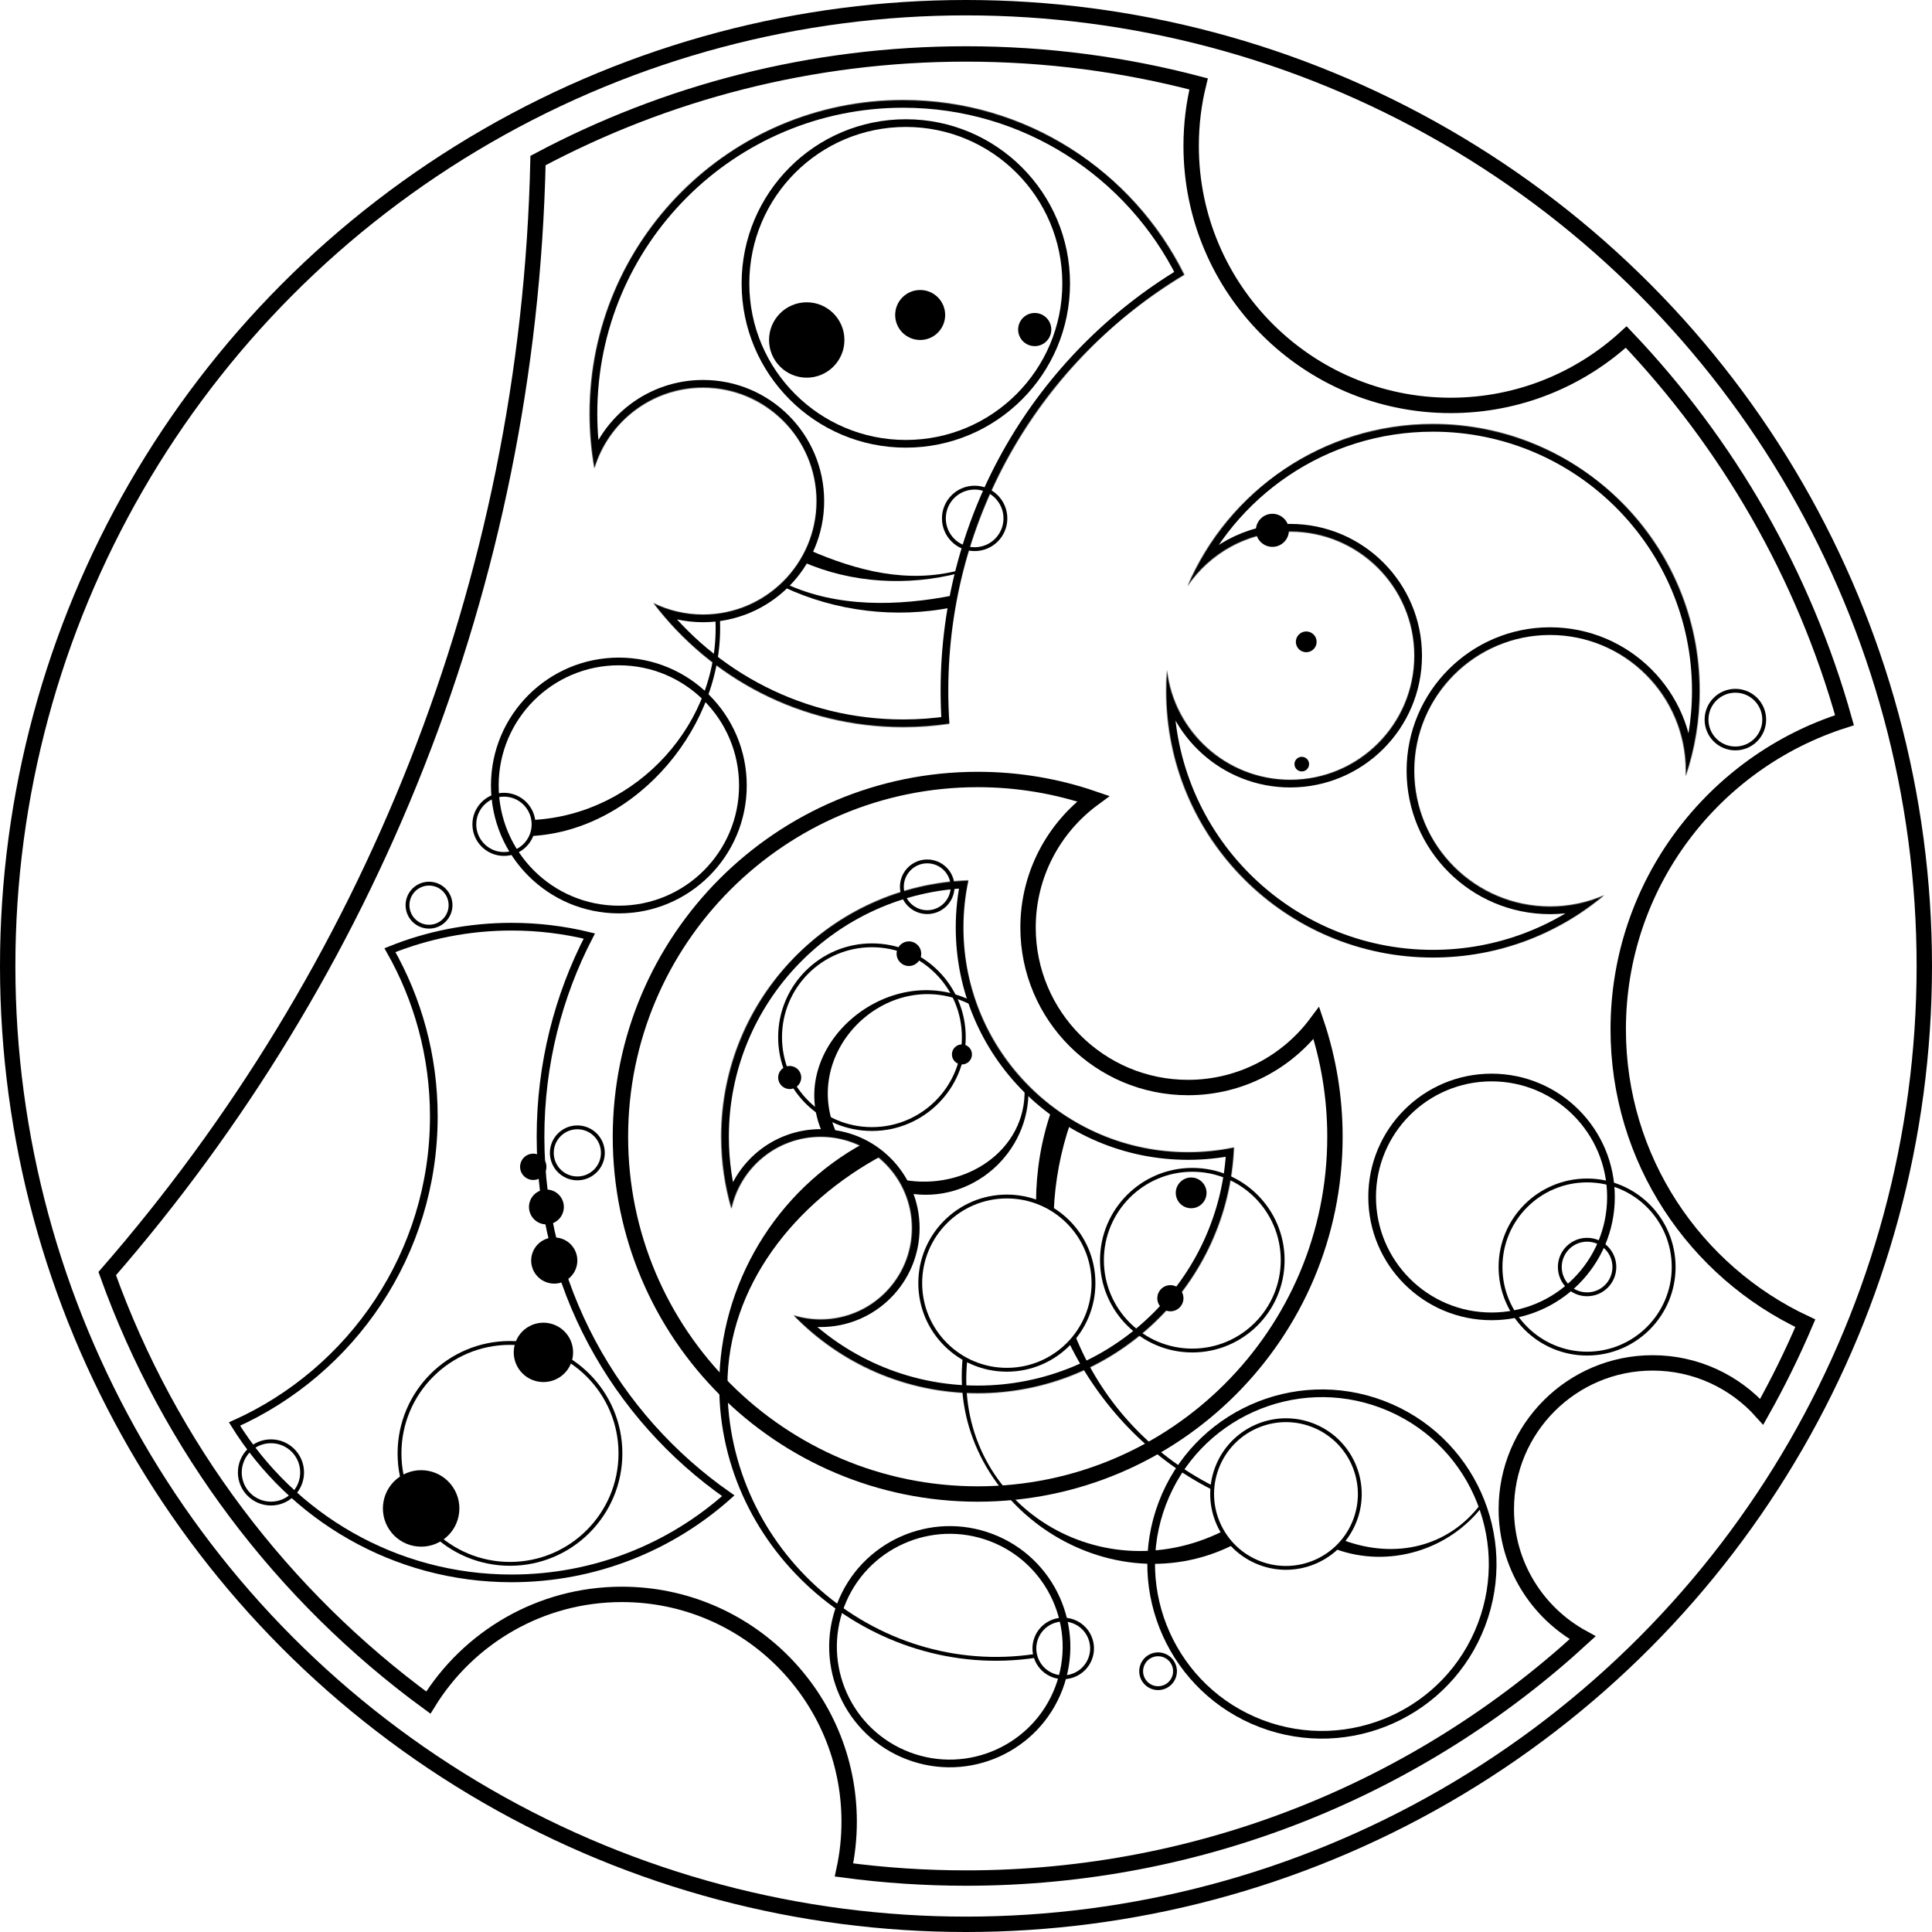 <?xml version="1.0" standalone="no"?><!-- Generator: Gravit.io --><svg xmlns="http://www.w3.org/2000/svg" xmlns:xlink="http://www.w3.org/1999/xlink" style="isolation:isolate" viewBox="0 0 2512.148 2512.148" width="2512.148" height="2512.148"><defs><clipPath id="_clipPath_qeAP3JDWE0jYEnzjAwQqeyZrHKtkOuEV"><rect width="2512.148" height="2512.148"/></clipPath></defs><g clip-path="url(#_clipPath_qeAP3JDWE0jYEnzjAwQqeyZrHKtkOuEV)"><g><path d=" M 1093.059 2087.294 C 1122.803 2008.976 1210.535 1969.54 1288.853 1999.284 C 1367.171 2029.028 1406.607 2116.76 1376.863 2195.078 C 1347.12 2273.396 1259.387 2312.832 1181.069 2283.088 C 1102.751 2253.344 1063.315 2165.612 1093.059 2087.294 Z " fill="none" stroke-width="10" stroke="rgb(0,0,0)" stroke-linejoin="miter" stroke-linecap="square" stroke-miterlimit="3"/><path d=" M 1347.432 2130.105 C 1354.78 2110.756 1376.454 2101.014 1395.803 2108.362 C 1415.151 2115.71 1424.894 2137.384 1417.546 2156.733 C 1410.197 2176.081 1388.523 2185.824 1369.175 2178.476 C 1349.826 2171.127 1340.084 2149.453 1347.432 2130.105 Z " fill="none" stroke-width="5" stroke="rgb(0,0,0)" stroke-linejoin="miter" stroke-linecap="square" stroke-miterlimit="3"/><path d=" M 1511.322 1954.877 C 1554.824 1840.334 1683.135 1782.657 1797.678 1826.159 C 1912.221 1869.66 1969.897 1997.972 1926.396 2112.514 C 1882.895 2227.057 1754.583 2284.734 1640.04 2241.232 C 1525.497 2197.731 1467.821 2069.419 1511.322 1954.877 Z " fill="none" stroke-width="10" stroke="rgb(0,0,0)" stroke-linejoin="miter" stroke-linecap="square" stroke-miterlimit="3"/><path d=" M 1485.273 2165.267 C 1489.584 2153.916 1502.299 2148.2 1513.65 2152.511 C 1525.001 2156.822 1530.717 2169.538 1526.406 2180.889 C 1522.095 2192.24 1509.38 2197.956 1498.028 2193.645 C 1486.677 2189.334 1480.962 2176.618 1485.273 2165.267 Z " fill="none" stroke-width="5" stroke="rgb(0,0,0)" stroke-linejoin="miter" stroke-linecap="square" stroke-miterlimit="3"/><path d=" M 1582.385 1908.591 C 1601.196 1859.059 1656.683 1834.118 1706.215 1852.929 C 1755.747 1871.741 1780.688 1927.227 1761.876 1976.759 C 1743.065 2026.291 1687.579 2051.232 1638.047 2032.421 C 1588.515 2013.609 1563.574 1958.123 1582.385 1908.591 Z " fill="none" stroke-width="5" stroke="rgb(0,0,0)" stroke-linejoin="miter" stroke-linecap="square" stroke-miterlimit="3"/></g><g><circle cx="1939.448" cy="1556.355" r="155.28" fill="none" stroke-width="10" stroke="rgb(0,0,0)" stroke-linejoin="miter" stroke-linecap="square" stroke-miterlimit="3"/><g><circle cx="2063.667" cy="1647.505" r="112.569" fill="none" stroke-width="5" stroke="rgb(0,0,0)" stroke-linejoin="miter" stroke-linecap="square" stroke-miterlimit="3"/><circle cx="2063.667" cy="1647.505" r="35.467" fill="none" stroke-width="5" stroke="rgb(0,0,0)" stroke-linejoin="miter" stroke-linecap="square" stroke-miterlimit="3"/></g></g><g><circle cx="1309.203" cy="1668.442" r="112.633" fill="none" stroke-width="5" stroke="rgb(0,0,0)" stroke-linejoin="miter" stroke-linecap="square" stroke-miterlimit="3"/><circle cx="1550.348" cy="1638.587" r="117.487" fill="none" stroke-width="5" stroke="rgb(0,0,0)" stroke-linejoin="miter" stroke-linecap="square" stroke-miterlimit="3"/><circle cx="1205.675" cy="1153.06" r="32.985" fill="none" stroke-width="5" stroke="rgb(0,0,0)" stroke-linejoin="miter" stroke-linecap="square" stroke-miterlimit="3"/><circle cx="1133.774" cy="1348.624" r="119.45" fill="none" stroke-width="5" stroke="rgb(0,0,0)" stroke-linejoin="miter" stroke-linecap="square" stroke-miterlimit="3"/><mask id="_mask_hb3H84iDLW1kPeuhzv2noZE3zCO5el8q"><path d=" M 951.079 1571.776 C 942.378 1542.054 937.714 1510.615 937.714 1478.096 C 937.714 1298.039 1080.689 1151.112 1259.205 1144.75 C 1254.971 1164.521 1252.744 1185.032 1252.744 1206.059 C 1252.744 1367.246 1383.607 1498.109 1544.795 1498.109 C 1565.273 1498.109 1585.261 1495.997 1604.55 1491.966 C 1597.269 1669.642 1450.726 1811.656 1271.275 1811.656 C 1177.344 1811.656 1092.429 1772.747 1031.786 1710.176 C 1042.935 1713.656 1054.791 1715.529 1067.08 1715.529 C 1132.571 1715.529 1185.742 1662.358 1185.742 1596.866 C 1185.742 1531.374 1132.571 1478.203 1067.08 1478.203 C 1010.195 1478.203 962.605 1518.317 951.079 1571.776 Z " fill-rule="evenodd" fill="white" stroke="none"/></mask><path d=" M 951.079 1571.776 C 942.378 1542.054 937.714 1510.615 937.714 1478.096 C 937.714 1298.039 1080.689 1151.112 1259.205 1144.75 C 1254.971 1164.521 1252.744 1185.032 1252.744 1206.059 C 1252.744 1367.246 1383.607 1498.109 1544.795 1498.109 C 1565.273 1498.109 1585.261 1495.997 1604.55 1491.966 C 1597.269 1669.642 1450.726 1811.656 1271.275 1811.656 C 1177.344 1811.656 1092.429 1772.747 1031.786 1710.176 C 1042.935 1713.656 1054.791 1715.529 1067.08 1715.529 C 1132.571 1715.529 1185.742 1662.358 1185.742 1596.866 C 1185.742 1531.374 1132.571 1478.203 1067.08 1478.203 C 1010.195 1478.203 962.605 1518.317 951.079 1571.776 Z " fill-rule="evenodd" fill="none" mask="url(#_mask_hb3H84iDLW1kPeuhzv2noZE3zCO5el8q)" stroke-width="20" stroke="rgb(0,0,0)" stroke-linejoin="miter" stroke-linecap="square" stroke-miterlimit="3"/></g><g><g><circle cx="804.69" cy="1021.365" r="161.291" fill="none" stroke-width="10" stroke="rgb(0,0,0)" stroke-linejoin="miter" stroke-linecap="square" stroke-miterlimit="3"/><circle cx="655.282" cy="1071.891" r="38.52" fill="none" stroke-width="5" stroke="rgb(0,0,0)" stroke-linejoin="miter" stroke-linecap="square" stroke-miterlimit="3"/></g><path d=" M 930.131 803.224 L 935.981 802.924 C 944.203 941.377 828.754 1079.721 690.981 1087.074 L 693.571 1076.074 L 693.301 1066.144 C 828.44 1058.914 938.058 938.969 930.131 803.224 L 930.131 803.224 Z " fill="rgb(0,0,0)"/><g><g><circle cx="1267.318" cy="674.064" r="40" fill="none" stroke-width="5" stroke="rgb(0,0,0)" stroke-linejoin="miter" stroke-linecap="square" stroke-miterlimit="3"/><g><circle cx="1177.818" cy="368.564" r="208.5" fill="none" stroke-width="10" stroke="rgb(0,0,0)" stroke-linejoin="miter" stroke-linecap="square" stroke-miterlimit="3"/><circle cx="1048.981" cy="442.074" r="49" fill="rgb(0,0,0)"/><circle cx="1196.481" cy="409.574" r="32.5" fill="rgb(0,0,0)"/><circle cx="1345.425" cy="428.518" r="21.556" fill="rgb(0,0,0)"/></g><mask id="_mask_wa4hTKiLczveWMxGQcuMUR8jdqMqINkE"><path d=" M 772.891 609.079 C 768.781 585.931 766.646 562.104 766.646 537.783 C 766.646 312.762 949.335 130.074 1174.355 130.074 C 1334.587 130.074 1473.354 222.707 1539.981 357.294 C 1356.188 467.409 1233.064 668.535 1233.064 898.191 C 1233.064 912.598 1233.549 926.894 1234.506 941.06 C 1214.879 943.985 1194.792 945.492 1174.355 945.492 C 1041.882 945.492 924.081 882.175 849.596 784.175 C 869.087 793.72 890.998 799.064 914.146 799.064 C 995.554 799.064 1061.646 732.971 1061.646 651.564 C 1061.646 570.156 995.554 504.064 914.146 504.064 C 847.509 504.064 791.133 548.349 772.891 609.079 Z " fill-rule="evenodd" fill="white" stroke="none"/></mask><path d=" M 772.891 609.079 C 768.781 585.931 766.646 562.104 766.646 537.783 C 766.646 312.762 949.335 130.074 1174.355 130.074 C 1334.587 130.074 1473.354 222.707 1539.981 357.294 C 1356.188 467.409 1233.064 668.535 1233.064 898.191 C 1233.064 912.598 1233.549 926.894 1234.506 941.06 C 1214.879 943.985 1194.792 945.492 1174.355 945.492 C 1041.882 945.492 924.081 882.175 849.596 784.175 C 869.087 793.72 890.998 799.064 914.146 799.064 C 995.554 799.064 1061.646 732.971 1061.646 651.564 C 1061.646 570.156 995.554 504.064 914.146 504.064 C 847.509 504.064 791.133 548.349 772.891 609.079 Z " fill-rule="evenodd" fill="none" mask="url(#_mask_wa4hTKiLczveWMxGQcuMUR8jdqMqINkE)" stroke-width="20" stroke="rgb(0,0,0)" stroke-linejoin="miter" stroke-linecap="square" stroke-miterlimit="3"/><path d=" M 1239.866 774.074 L 1237.906 789.814 C 1164.477 804.377 1087.054 795.149 1019.236 763.394 L 1019.236 763.394 L 1021.356 758.864 C 1088.207 790.166 1167.484 788.447 1239.866 774.074 L 1239.866 774.074 Z " fill="rgb(0,0,0)"/><path d=" M 1246.286 741.744 L 1247.536 745.074 C 1180.203 762.497 1107.678 758.444 1043.926 730.604 L 1043.926 730.604 L 1051.866 715.074 C 1114.601 742.455 1180.029 758.904 1246.286 741.744 L 1246.286 741.744 Z " fill="rgb(0,0,0)"/></g><g><circle cx="2256.481" cy="935.691" r="37.5" fill="none" stroke-width="5" stroke="rgb(0,0,0)" stroke-linejoin="miter" stroke-linecap="square" stroke-miterlimit="3"/><circle cx="1654.481" cy="689.574" r="21.5" fill="rgb(0,0,0)"/><circle cx="1692.692" cy="993.574" r="9.5" fill="rgb(0,0,0)"/><circle cx="1698.481" cy="834.574" r="13.5" fill="rgb(0,0,0)"/><mask id="_mask_lPLKD6nj5Aq3p70JOCqBKC93ScCx7dlO"><path d=" M 1544.02 762.239 C 1596.93 638.275 1719.984 551.307 1863.191 551.307 C 2054.641 551.307 2210.075 706.74 2210.075 898.191 C 2210.075 937.059 2203.668 974.442 2191.839 1009.334 C 2191.933 1006.955 2191.981 1004.564 2191.981 1002.161 C 2191.981 904.748 2112.894 825.661 2015.481 825.661 C 1918.068 825.661 1838.981 904.748 1838.981 1002.161 C 1838.981 1099.574 1918.068 1178.661 2015.481 1178.661 C 2040.529 1178.661 2064.365 1173.432 2085.957 1164.01 C 2025.678 1214.598 1947.965 1245.074 1863.191 1245.074 C 1671.741 1245.074 1516.308 1089.641 1516.308 898.191 C 1516.308 889.094 1516.659 880.079 1517.366 871.163 C 1526.598 951.465 1594.886 1013.911 1677.644 1013.911 C 1766.689 1013.911 1838.981 941.618 1838.981 852.574 C 1838.981 763.53 1766.689 691.237 1677.644 691.237 C 1622.067 691.237 1573.016 719.4 1544.02 762.239 Z " fill-rule="evenodd" fill="white" stroke="none"/></mask><path d=" M 1544.02 762.239 C 1596.93 638.275 1719.984 551.307 1863.191 551.307 C 2054.641 551.307 2210.075 706.74 2210.075 898.191 C 2210.075 937.059 2203.668 974.442 2191.839 1009.334 C 2191.933 1006.955 2191.981 1004.564 2191.981 1002.161 C 2191.981 904.748 2112.894 825.661 2015.481 825.661 C 1918.068 825.661 1838.981 904.748 1838.981 1002.161 C 1838.981 1099.574 1918.068 1178.661 2015.481 1178.661 C 2040.529 1178.661 2064.365 1173.432 2085.957 1164.01 C 2025.678 1214.598 1947.965 1245.074 1863.191 1245.074 C 1671.741 1245.074 1516.308 1089.641 1516.308 898.191 C 1516.308 889.094 1516.659 880.079 1517.366 871.163 C 1526.598 951.465 1594.886 1013.911 1677.644 1013.911 C 1766.689 1013.911 1838.981 941.618 1838.981 852.574 C 1838.981 763.53 1766.689 691.237 1677.644 691.237 C 1622.067 691.237 1573.016 719.4 1544.02 762.239 Z " fill-rule="evenodd" fill="none" mask="url(#_mask_lPLKD6nj5Aq3p70JOCqBKC93ScCx7dlO)" stroke-width="20" stroke="rgb(0,0,0)" stroke-linejoin="miter" stroke-linecap="square" stroke-miterlimit="3"/></g></g></g><circle cx="1548.835" cy="1551.074" r="20" fill="rgb(0,0,0)"/><circle cx="1521.835" cy="1688.074" r="17" fill="rgb(0,0,0)"/><path d=" M 1346.135 2150.614 L 1346.875 2155.554 C 1133.709 2187.721 934.91 2017.47 935.215 1801.574 C 935.401 1670.53 1009.012 1547.696 1124.555 1485.784 L 1124.555 1485.784 L 1147.835 1502.074 C 1033.901 1563.119 946.019 1672.357 945.835 1801.574 C 945.534 2014.487 1135.945 2182.287 1346.135 2150.614 L 1346.135 2150.614 Z " fill="rgb(0,0,0)"/><path d=" M 1421.568 1038.475 C 1374.426 1022.319 1323.865 1013.561 1271.275 1013.561 C 1014.891 1013.561 806.74 1221.712 806.74 1478.096 C 806.74 1734.479 1014.891 1942.63 1271.275 1942.63 C 1527.658 1942.63 1735.809 1734.479 1735.809 1478.096 C 1735.809 1426.391 1727.344 1376.648 1711.704 1330.187 C 1673.773 1381.104 1613.107 1414.1 1544.795 1414.1 C 1429.974 1414.1 1336.754 1320.88 1336.754 1206.059 C 1336.754 1137.343 1370.141 1076.363 1421.568 1038.475 Z " fill-rule="evenodd" fill="none" stroke-width="20" stroke="rgb(0,0,0)" stroke-linejoin="miter" stroke-linecap="square" stroke-miterlimit="3"/><path d=" M 1370.223 1574.238 C 1371.813 1536.232 1378.904 1497.804 1391.835 1460.074 L 1377.785 1451.344 L 1366.835 1445.074 C 1353.709 1483.314 1347.377 1522.834 1347.132 1562.265 L 1370.223 1574.238 L 1370.223 1574.238 Z " fill="rgb(0,0,0)"/><path d=" M 1390.081 1746.217 C 1429.529 1826.802 1494.183 1895.642 1575.695 1936.864 L 1577.955 1932.404 L 1577.955 1932.404 C 1492.659 1889.262 1430.963 1818.761 1397.851 1736.327 L 1390.081 1746.217 L 1390.081 1746.217 Z " fill="rgb(0,0,0)"/><circle cx="1026.835" cy="1401.074" r="15" fill="rgb(0,0,0)"/><circle cx="1181.835" cy="1240.074" r="16" fill="rgb(0,0,0)"/><circle cx="1250.8" cy="1371.039" r="13.035" fill="rgb(0,0,0)"/><path d=" M 1589.835 1991.074 L 1602.615 2009.234 C 1436.289 2091.838 1232.257 1951.413 1251.835 1765.074 L 1253.815 1767.344 L 1257.795 1767.764 C 1238.431 1951.039 1426.33 2072.268 1589.835 1991.074 L 1589.835 1991.074 Z " fill="rgb(0,0,0)"/><path d=" M 1925.835 1955.074 L 1928.675 1957.264 C 1884.759 2015.8 1805.738 2039.412 1737.015 2014.384 L 1737.015 2014.384 L 1747.835 2003.074 C 1814.506 2027.355 1883.244 2011.882 1925.835 1955.074 L 1925.835 1955.074 Z " fill="rgb(0,0,0)"/><path d=" M 1332.255 1415.594 L 1332.175 1413.094 L 1337.175 1412.944 L 1337.255 1415.434 C 1339.705 1499.221 1263.449 1566.475 1180.405 1551.424 L 1180.405 1551.424 L 1177.945 1550.984 L 1178.835 1546.064 L 1174.835 1534.074 C 1254.733 1548.582 1334.684 1496.233 1332.255 1415.594 L 1332.255 1415.594 Z " fill="rgb(0,0,0)"/><path d=" M 1087.815 1473.574 L 1088.845 1475.854 L 1084.295 1477.924 L 1069.835 1474.074 C 1018.665 1361.733 1155.667 1245.588 1265.385 1302.404 L 1265.385 1302.404 L 1267.605 1303.554 L 1265.305 1307.994 L 1263.085 1306.844 C 1157.505 1252.156 1038.573 1365.475 1087.815 1473.574 L 1087.815 1473.574 Z " fill="rgb(0,0,0)"/><g><path d=" M 506.276 1989.043 C 491.008 1966.235 497.13 1935.322 519.938 1920.054 C 542.747 1904.786 573.659 1910.908 588.927 1933.716 C 604.195 1956.524 598.073 1987.437 575.265 2002.705 C 552.457 2017.973 521.544 2011.851 506.276 1989.043 Z " fill="rgb(0,0,0)"/><path d=" M 674.525 1779.949 C 662.674 1762.245 667.426 1738.25 685.129 1726.399 C 702.833 1714.549 726.828 1719.3 738.678 1737.004 C 750.529 1754.708 745.778 1778.702 728.074 1790.553 C 710.37 1802.404 686.375 1797.652 674.525 1779.949 Z " fill="rgb(0,0,0)"/><path d=" M 695.744 1655.754 C 686.527 1641.985 690.223 1623.322 703.992 1614.105 C 717.762 1604.888 736.424 1608.583 745.641 1622.353 C 754.859 1636.123 751.163 1654.785 737.393 1664.002 C 723.624 1673.22 704.961 1669.524 695.744 1655.754 Z " fill="rgb(0,0,0)"/><path d=" M 691.665 1582.016 C 684.705 1571.619 687.496 1557.527 697.893 1550.567 C 708.291 1543.607 722.383 1546.398 729.343 1556.795 C 736.303 1567.192 733.512 1581.284 723.115 1588.244 C 712.717 1595.204 698.625 1592.414 691.665 1582.016 Z " fill="rgb(0,0,0)"/><path d=" M 679.162 1526.714 C 673.906 1518.863 676.013 1508.222 683.865 1502.966 C 691.716 1497.71 702.357 1499.818 707.612 1507.669 C 712.868 1515.52 710.76 1526.161 702.909 1531.416 C 695.058 1536.672 684.417 1534.565 679.162 1526.714 Z " fill="rgb(0,0,0)"/><circle cx="663.112" cy="1889.823" r="143.628" fill="none" stroke-width="5" stroke="rgb(0,0,0)" stroke-linejoin="miter" stroke-linecap="square" stroke-miterlimit="3"/><circle cx="750.713" cy="1499.054" r="33.188" fill="none" stroke-width="5" stroke="rgb(0,0,0)" stroke-linejoin="miter" stroke-linecap="square" stroke-miterlimit="3"/><circle cx="557.853" cy="1176.971" r="27.982" fill="none" stroke-width="5" stroke="rgb(0,0,0)" stroke-linejoin="miter" stroke-linecap="square" stroke-miterlimit="3"/><path d=" M 507.037 1235.501 C 555.901 1215.796 609.273 1204.953 665.157 1204.953 C 699.998 1204.953 733.862 1209.168 766.27 1217.109 C 725.732 1295.275 702.835 1384.033 702.835 1478.096 C 702.835 1671.327 799.459 1842.168 946.984 1944.899 C 872.08 2011.708 773.325 2052.33 665.157 2052.33 C 513.118 2052.33 379.676 1972.074 304.923 1851.65 C 457.63 1783.171 564.097 1629.767 564.097 1451.692 C 564.097 1373.092 543.355 1299.299 507.037 1235.501 Z " fill-rule="evenodd" fill="none" stroke-width="10" stroke="rgb(0,0,0)" stroke-linejoin="miter" stroke-linecap="square" stroke-miterlimit="3"/><circle cx="352.335" cy="1914.574" r="40.5" fill="none" stroke-width="5" stroke="rgb(0,0,0)" stroke-linejoin="miter" stroke-linecap="square" stroke-miterlimit="3"/></g><path d=" M 2290.741 1835.672 C 2311.634 1798.498 2330.574 1760.083 2347.43 1720.569 C 2203.77 1653.337 2104.148 1507.448 2104.148 1338.474 C 2104.148 1150.178 2227.856 990.548 2398.368 936.508 C 2345.408 747.065 2246.537 576.709 2114.528 438.212 C 2054.438 493.428 1974.294 527.148 1886.335 527.148 C 1700.064 527.148 1548.835 375.92 1548.835 189.648 C 1548.835 161.902 1552.191 134.934 1558.513 109.125 C 1461.946 83.695 1360.58 70.148 1256.074 70.148 C 1055.005 70.148 865.556 120.296 699.565 208.76 C 687.379 761.884 478.18 1266.795 139.416 1656.037 C 220.179 1881.271 367.214 2075.051 556.961 2213.841 C 609.006 2129.445 702.305 2073.148 808.648 2073.148 C 971.739 2073.148 1104.148 2205.557 1104.148 2368.648 C 1104.148 2390.202 1101.836 2411.22 1097.449 2431.469 C 1149.343 2438.412 1202.293 2442 1256.074 2442 C 1565.145 2442 1846.759 2323.512 2057.927 2129.517 C 1998.783 2097.24 1958.627 2034.477 1958.627 1962.409 C 1958.627 1857.401 2043.88 1772.148 2148.888 1772.148 C 2205.234 1772.148 2255.892 1796.695 2290.741 1835.672 Z " fill-rule="evenodd" fill="none" stroke-width="20" stroke="rgb(0,0,0)" stroke-linejoin="miter" stroke-linecap="square" stroke-miterlimit="3"/><circle cx="1256.074" cy="1256.074" r="1246.074" fill="none" stroke-width="20" stroke="rgb(0,0,0)" stroke-linejoin="miter" stroke-linecap="square" stroke-miterlimit="3"/></g></svg>
